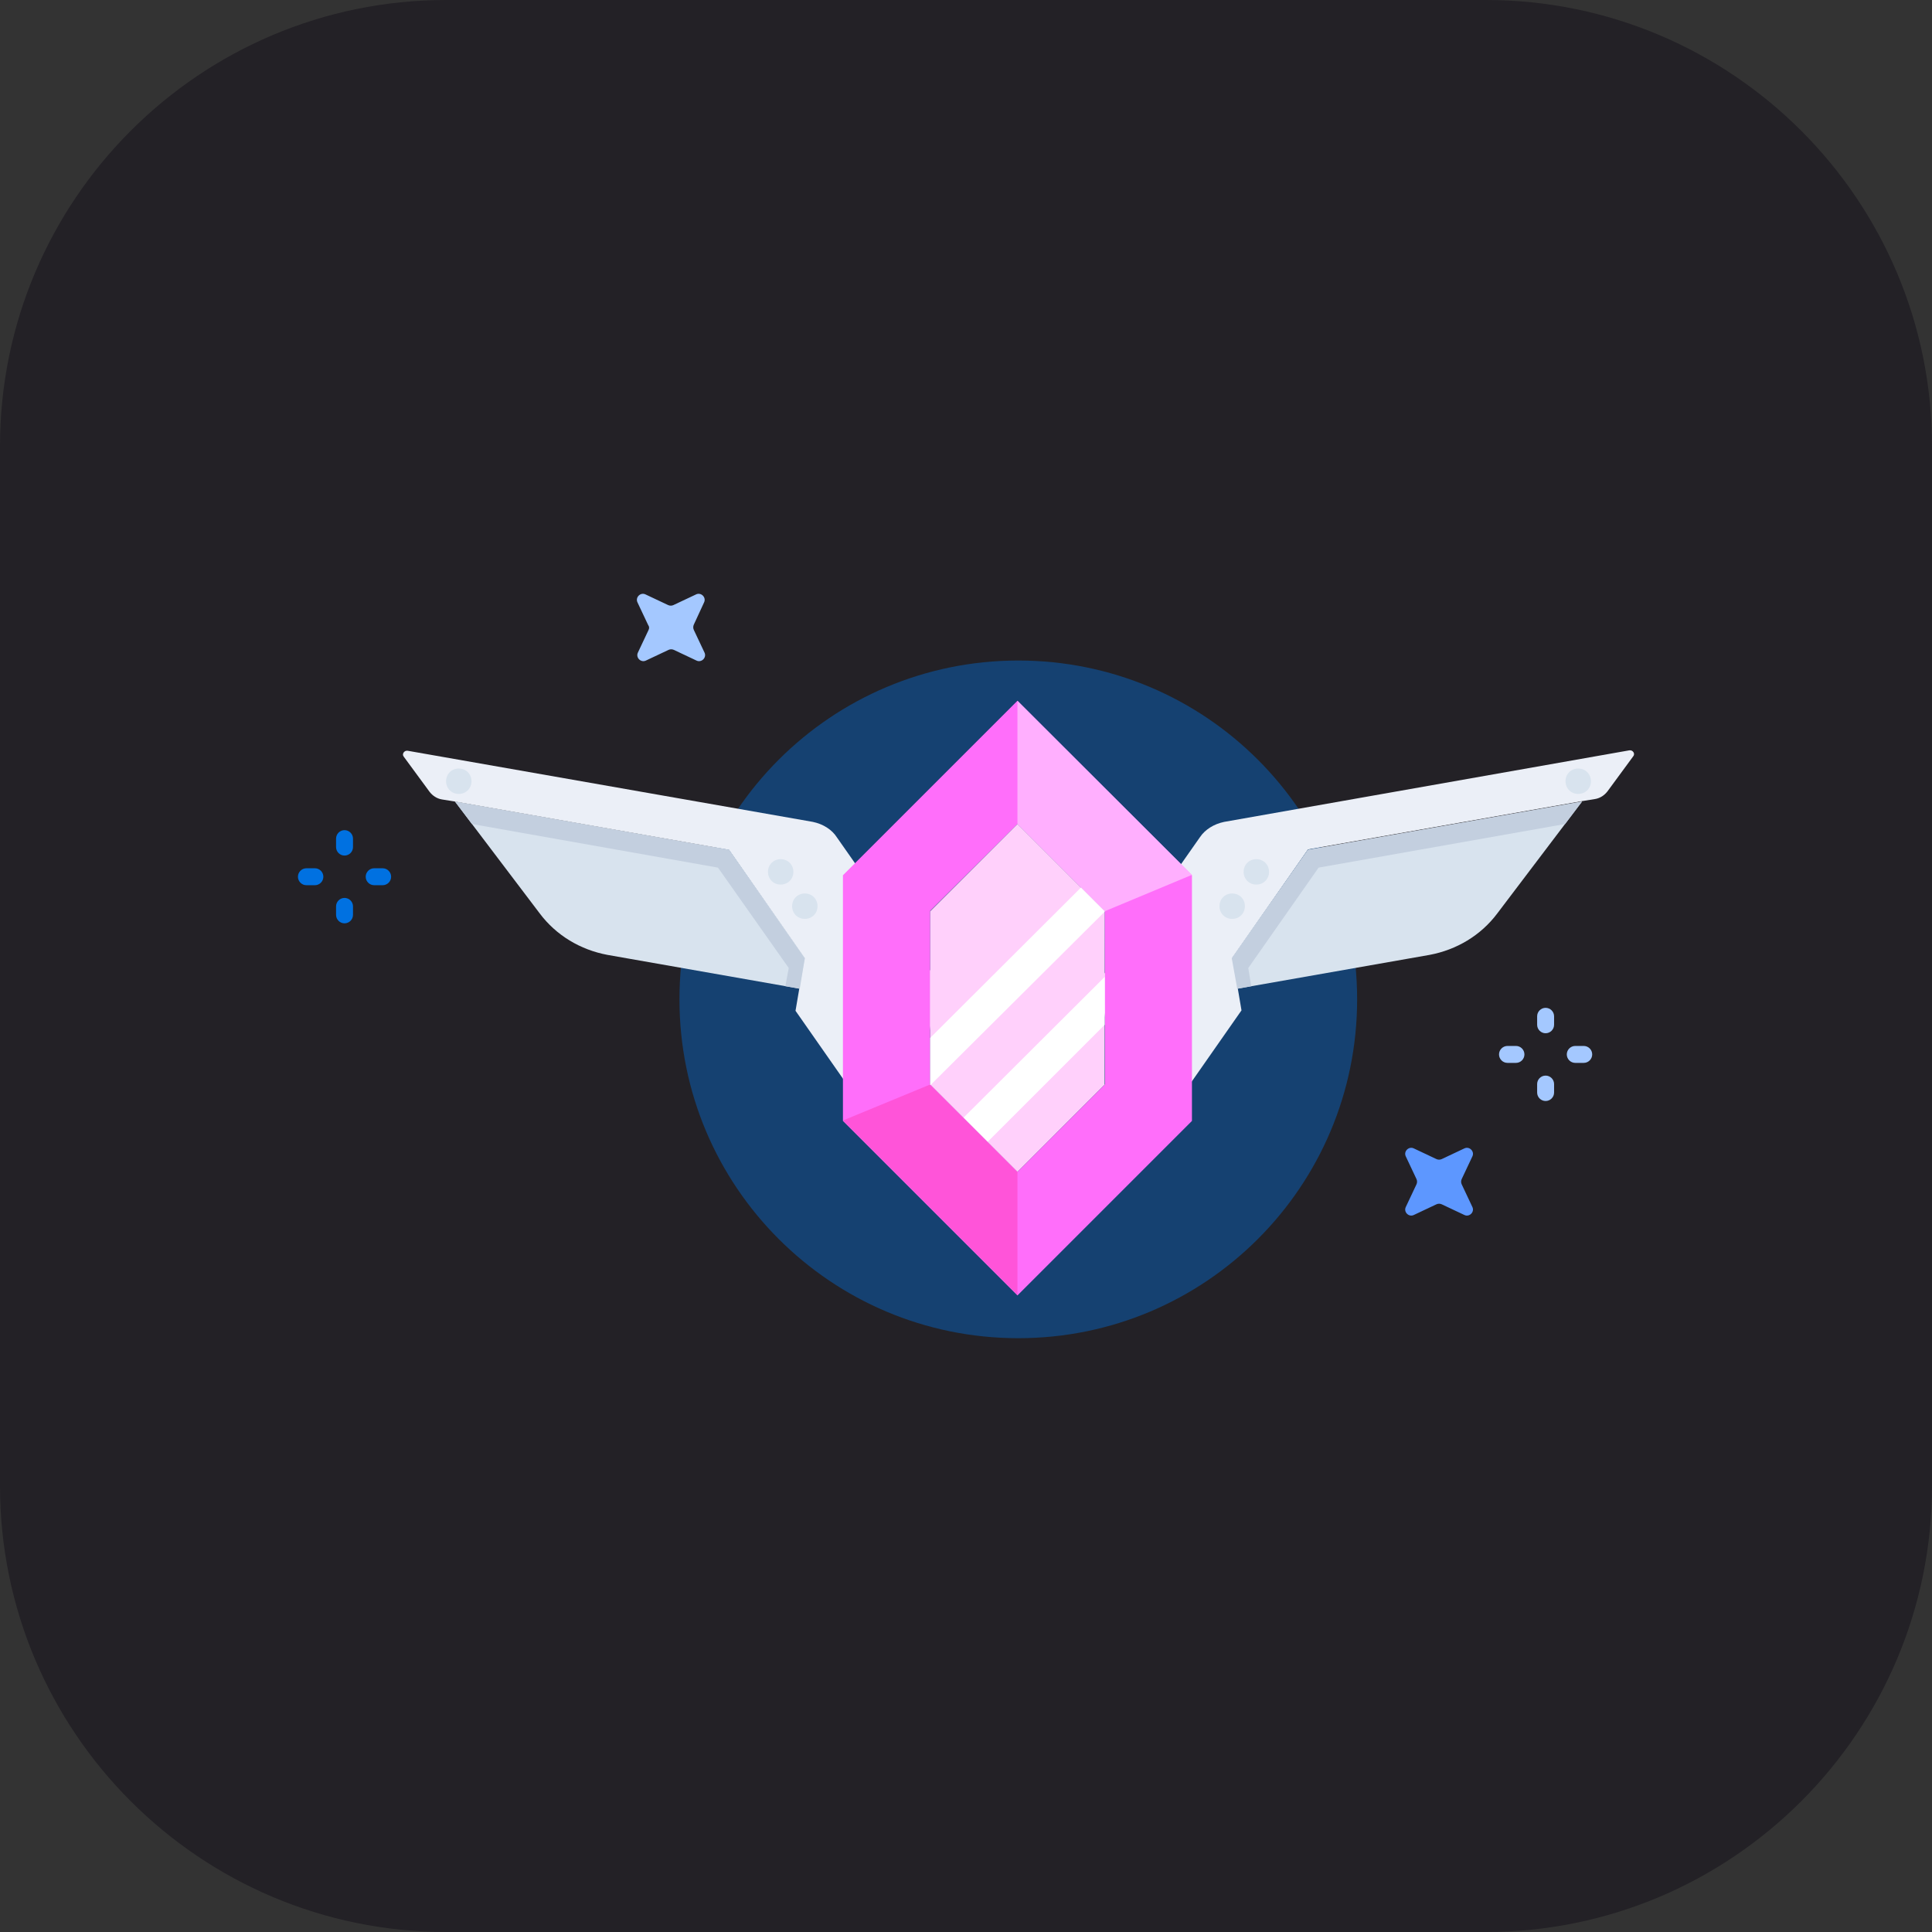 <?xml version="1.0" encoding="UTF-8" standalone="no"?><!DOCTYPE svg PUBLIC "-//W3C//DTD SVG 1.1//EN" "http://www.w3.org/Graphics/SVG/1.1/DTD/svg11.dtd"><svg width="100%" height="100%" viewBox="0 0 4000 4000" version="1.1" xmlns="http://www.w3.org/2000/svg" xmlns:xlink="http://www.w3.org/1999/xlink" xml:space="preserve" xmlns:serif="http://www.serif.com/" style="fill-rule:evenodd;clip-rule:evenodd;stroke-linejoin:round;stroke-miterlimit:2;"><rect x="0" y="0" width="4000" height="4000" fill="#333333" stroke="none"/><path d="M4000,923.844c-0,-509.884 -413.96,-923.844 -923.844,-923.844l-2152.31,0c-509.884,0 -923.844,413.96 -923.844,923.844l0,2152.31c0,509.884 413.96,923.844 923.844,923.844l2152.31,-0c509.884,-0 923.844,-413.96 923.844,-923.844l-0,-2152.31Z" style="fill:#232126;"/><g><path d="M2108.27,2770.59c387.588,-0 701.531,-313.927 701.531,-701.532c0,-387.569 -313.943,-701.517 -701.531,-701.517c-387.588,-0 -701.531,313.927 -701.531,701.517c-0,387.606 313.943,701.532 701.531,701.532Z" style="fill:#0071e1;fill-opacity:0.4;fill-rule:nonzero;"/><path d="M2708.07,1759.53l567.362,-99.966l-175.379,231.492c-34.203,45.605 -84.186,75.412 -140.299,85.938l-398.989,70.158l-11.401,-62.26l158.706,-225.362Z" style="fill:#d8e3ee;fill-rule:nonzero;"/><path d="M2534.44,1701.64l839.202,-148.198c7.023,-0.876 12.277,7.005 7.899,12.259l-53.503,72.803c-6.13,7.881 -14.904,14.01 -25.43,15.779l-27.18,4.379l-567.362,99.966l-156.954,224.503l11.401,62.26l7.88,46.463l-177.129,253.418l-99.091,-204.311l-19.3,-108.74l209.583,-299.022c10.525,-15.763 28.949,-27.181 49.982,-31.559l0.002,-0Z" style="fill:#ebeff7;fill-rule:nonzero;"/><path d="M2550.24,1984.01l157.83,-224.486l567.362,-99.966l-35.079,46.463l-510.356,90.334l-145.554,207.813l6.13,37.706l-28.932,5.254l-11.401,-63.118Z" style="fill:#c3cfdf;fill-rule:nonzero;"/><path d="M3267.53,1643.76c14.922,-0 26.323,-11.383 26.323,-26.305c0,-14.904 -11.401,-26.305 -26.323,-26.305c-14.903,-0 -26.304,11.384 -26.304,26.305c-0,14.904 11.401,26.305 26.304,26.305Zm-666.434,187.655c14.904,0 26.305,-11.383 26.305,-26.304c0,-14.904 -11.401,-26.306 -26.305,-26.306c-14.904,0 -26.305,11.402 -26.305,26.306c0,14.903 11.401,26.304 26.305,26.304Zm-49.983,71.035c14.903,-0 26.305,-11.384 26.305,-26.306c-0,-14.903 -11.402,-26.304 -26.305,-26.304c-14.904,-0 -26.305,11.383 -26.305,26.304c-0,14.904 11.401,26.306 26.305,26.306Zm-1041.76,-142.927l-567.362,-99.983l175.378,231.491c34.204,45.604 84.188,75.413 140.3,85.938l399.006,70.158l11.384,-62.26l-158.706,-225.361l-0,0.017Z" style="fill:#d8e3ee;fill-rule:nonzero;"/><path d="M1682.98,1701.64l-839.203,-147.323c-7.005,-0.875 -12.277,7.006 -7.881,12.26l53.486,72.802c6.129,7.882 14.886,14.011 25.429,15.763l27.181,4.395l567.361,99.966l156.955,224.486l-11.383,62.261l-7.899,46.479l177.13,253.419l99.09,-204.293l19.3,-108.74l-209.582,-299.023c-10.525,-16.656 -28.95,-28.057 -49.983,-32.435l-0,-0.017l-0.001,-0Z" style="fill:#ebeff7;fill-rule:nonzero;"/><path d="M1666.31,1984.01l-156.955,-224.486l-567.361,-99.966l35.078,46.463l509.463,90.334l146.464,207.813l-7.005,37.706l29.808,5.254l10.508,-63.118Z" style="fill:#c3cfdf;fill-rule:nonzero;"/><path d="M949.888,1643.76c14.886,-0 26.304,-11.383 26.304,-26.305c0,-14.904 -11.401,-26.305 -26.304,-26.305c-14.922,-0 -26.306,11.384 -26.306,26.305c0,14.904 11.384,26.305 26.306,26.305Zm666.434,187.655c14.905,0 26.306,-11.383 26.306,-26.304c-0,-14.904 -11.384,-26.306 -26.306,-26.306c-14.904,0 -26.305,11.402 -26.305,26.306c0,14.903 11.401,26.304 26.305,26.304Zm49.983,71.035c14.922,-0 26.306,-11.384 26.306,-26.306c-0,-14.903 -11.384,-26.304 -26.306,-26.304c-14.886,-0 -26.304,11.383 -26.304,26.304c-0,14.904 11.401,26.306 26.304,26.306Z" style="fill:#d8e3ee;fill-rule:nonzero;"/><path d="M1342.73,1304.4l-21.927,46.463c-5.254,10.526 6.129,21.927 16.672,16.672l46.463,-21.926c3.503,-1.752 7.899,-1.752 11.402,0l46.48,21.926c10.525,5.255 21.927,-6.129 16.673,-16.672l-21.927,-46.463c-1.751,-3.502 -1.751,-7.898 -0,-11.401l21.051,-45.605c5.254,-10.508 -6.147,-21.926 -16.673,-16.655l-46.48,21.909c-3.503,1.752 -7.881,1.752 -11.384,-0l-46.48,-21.909c-10.525,-5.254 -21.927,6.13 -16.673,16.655l21.926,46.481c2.628,3.502 2.628,7.005 0.877,10.507l-0,0.018Z" style="fill:#a4c8ff;fill-rule:nonzero;"/><path d="M2932.57,2452.26l-21.926,46.48c-5.272,10.526 6.129,21.927 16.655,16.673l46.48,-21.927c3.503,-1.751 7.898,-1.751 11.401,0l46.481,21.927c10.508,5.254 21.909,-6.147 16.655,-16.673l-21.927,-46.48c-1.751,-3.503 -1.751,-7.881 0,-11.384l21.927,-46.48c5.254,-10.526 -6.147,-21.927 -16.655,-16.673l-46.481,21.927c-3.503,1.751 -7.898,1.751 -11.401,-0l-46.48,-21.927c-10.526,-5.254 -21.927,6.13 -16.655,16.673l21.926,46.48c1.752,3.503 1.752,7.881 0,11.384Z" style="fill:#5d97ff;fill-rule:nonzero;"/><path d="M3200.02,2139.23c-9.65,0 -17.53,-7.915 -17.53,-17.548l-0,-17.548c-0,-9.633 7.88,-17.531 17.53,-17.531c9.65,-0 17.548,7.881 17.548,17.531l0,17.548c0,9.633 -7.898,17.531 -17.548,17.531l0,0.017Zm0,140.282c-9.65,0 -17.53,-7.881 -17.53,-17.53l-0,-17.549c-0,-9.632 7.88,-17.513 17.53,-17.513c9.65,-0 17.548,7.881 17.548,17.513l0,17.549c0,9.632 -7.898,17.53 -17.548,17.53Zm43.854,-96.446c-0,-9.649 7.881,-17.548 17.53,-17.548l17.531,0c9.65,0 17.549,7.881 17.549,17.548c-0,9.633 -7.899,17.531 -17.549,17.531l-17.531,-0c-9.649,-0 -17.53,-7.88 -17.53,-17.531Zm-140.317,0c-0,-9.649 7.898,-17.548 17.548,-17.548l17.531,0c9.65,0 17.531,7.881 17.531,17.548c-0,9.633 -7.881,17.531 -17.531,17.531l-17.531,-0c-9.65,-0 -17.548,-7.88 -17.548,-17.531Z" style="fill:#a4c8ff;fill-rule:nonzero;"/><path d="M713.3,1771.35c-9.632,0 -17.513,-7.881 -17.513,-17.548l-0,-17.531c-0,-9.632 7.881,-17.548 17.513,-17.548c9.668,-0 17.548,7.898 17.548,17.548l0,17.531c0,9.65 -7.88,17.548 -17.531,17.548l-0.017,0Zm0,140.3c-9.632,-0 -17.513,-7.882 -17.513,-17.531l-0,-17.531c-0,-9.65 7.881,-17.548 17.513,-17.548c9.668,-0 17.548,7.881 17.548,17.548l0,17.531c0,9.632 -7.88,17.531 -17.531,17.531l-0.017,-0Zm43.853,-96.446c0,-9.65 7.882,-17.548 17.549,-17.548l17.531,-0c9.632,-0 17.548,7.88 17.548,17.548c-0,9.632 -7.899,17.53 -17.548,17.53l-17.531,0c-9.65,0 -17.549,-7.88 -17.549,-17.53Zm-140.299,-0c0,-9.65 7.881,-17.548 17.531,-17.548l17.548,-0c9.633,-0 17.531,7.88 17.531,17.548c0,9.632 -7.881,17.53 -17.531,17.53l-17.548,0c-9.633,0 -17.531,-7.88 -17.531,-17.53Z" style="fill:#0071e1;fill-rule:nonzero;"/><path d="M2106.52,1450.85l-361.3,361.282l-0,508.587l361.3,361.301l361.283,-361.301l-0,-508.587l-361.301,-361.3l0.018,0.018Zm181.526,793.6l-181.526,181.508l-180.65,-180.632l-0,-359.549l180.65,-179.757l180.633,180.667l0.875,357.78l0.018,-0.017Z" style="fill:#ff6efa;fill-rule:nonzero;"/><path d="M2106.52,1450.85l0,255.169l180.633,180.667l180.65,-75.411l-361.301,-360.425l0.018,-0Z" style="fill:#ffaffe;fill-rule:nonzero;"/><path d="M1925.87,2245.31l-180.633,74.537l361.283,361.3l0,-255.187l-180.65,-180.65Z" style="fill:#ff54d9;fill-rule:nonzero;"/><path d="M1925.87,1886.67l-0,358.638l180.65,180.65l180.633,-180.65l-0,-358.621l-180.633,-180.667l-180.65,180.65Z" style="fill:#ffd0fb;fill-rule:nonzero;"/><path d="M2287.15,1886.67l0,0.875l-360.407,358.656l-0.876,0l0,-97.339l312.175,-311.299l49.108,49.107Zm0,135.921l0,99.09l-242.034,242.034l-49.966,-50l292,-291.124Z" style="fill:#fff;fill-rule:nonzero;"/></g></svg>